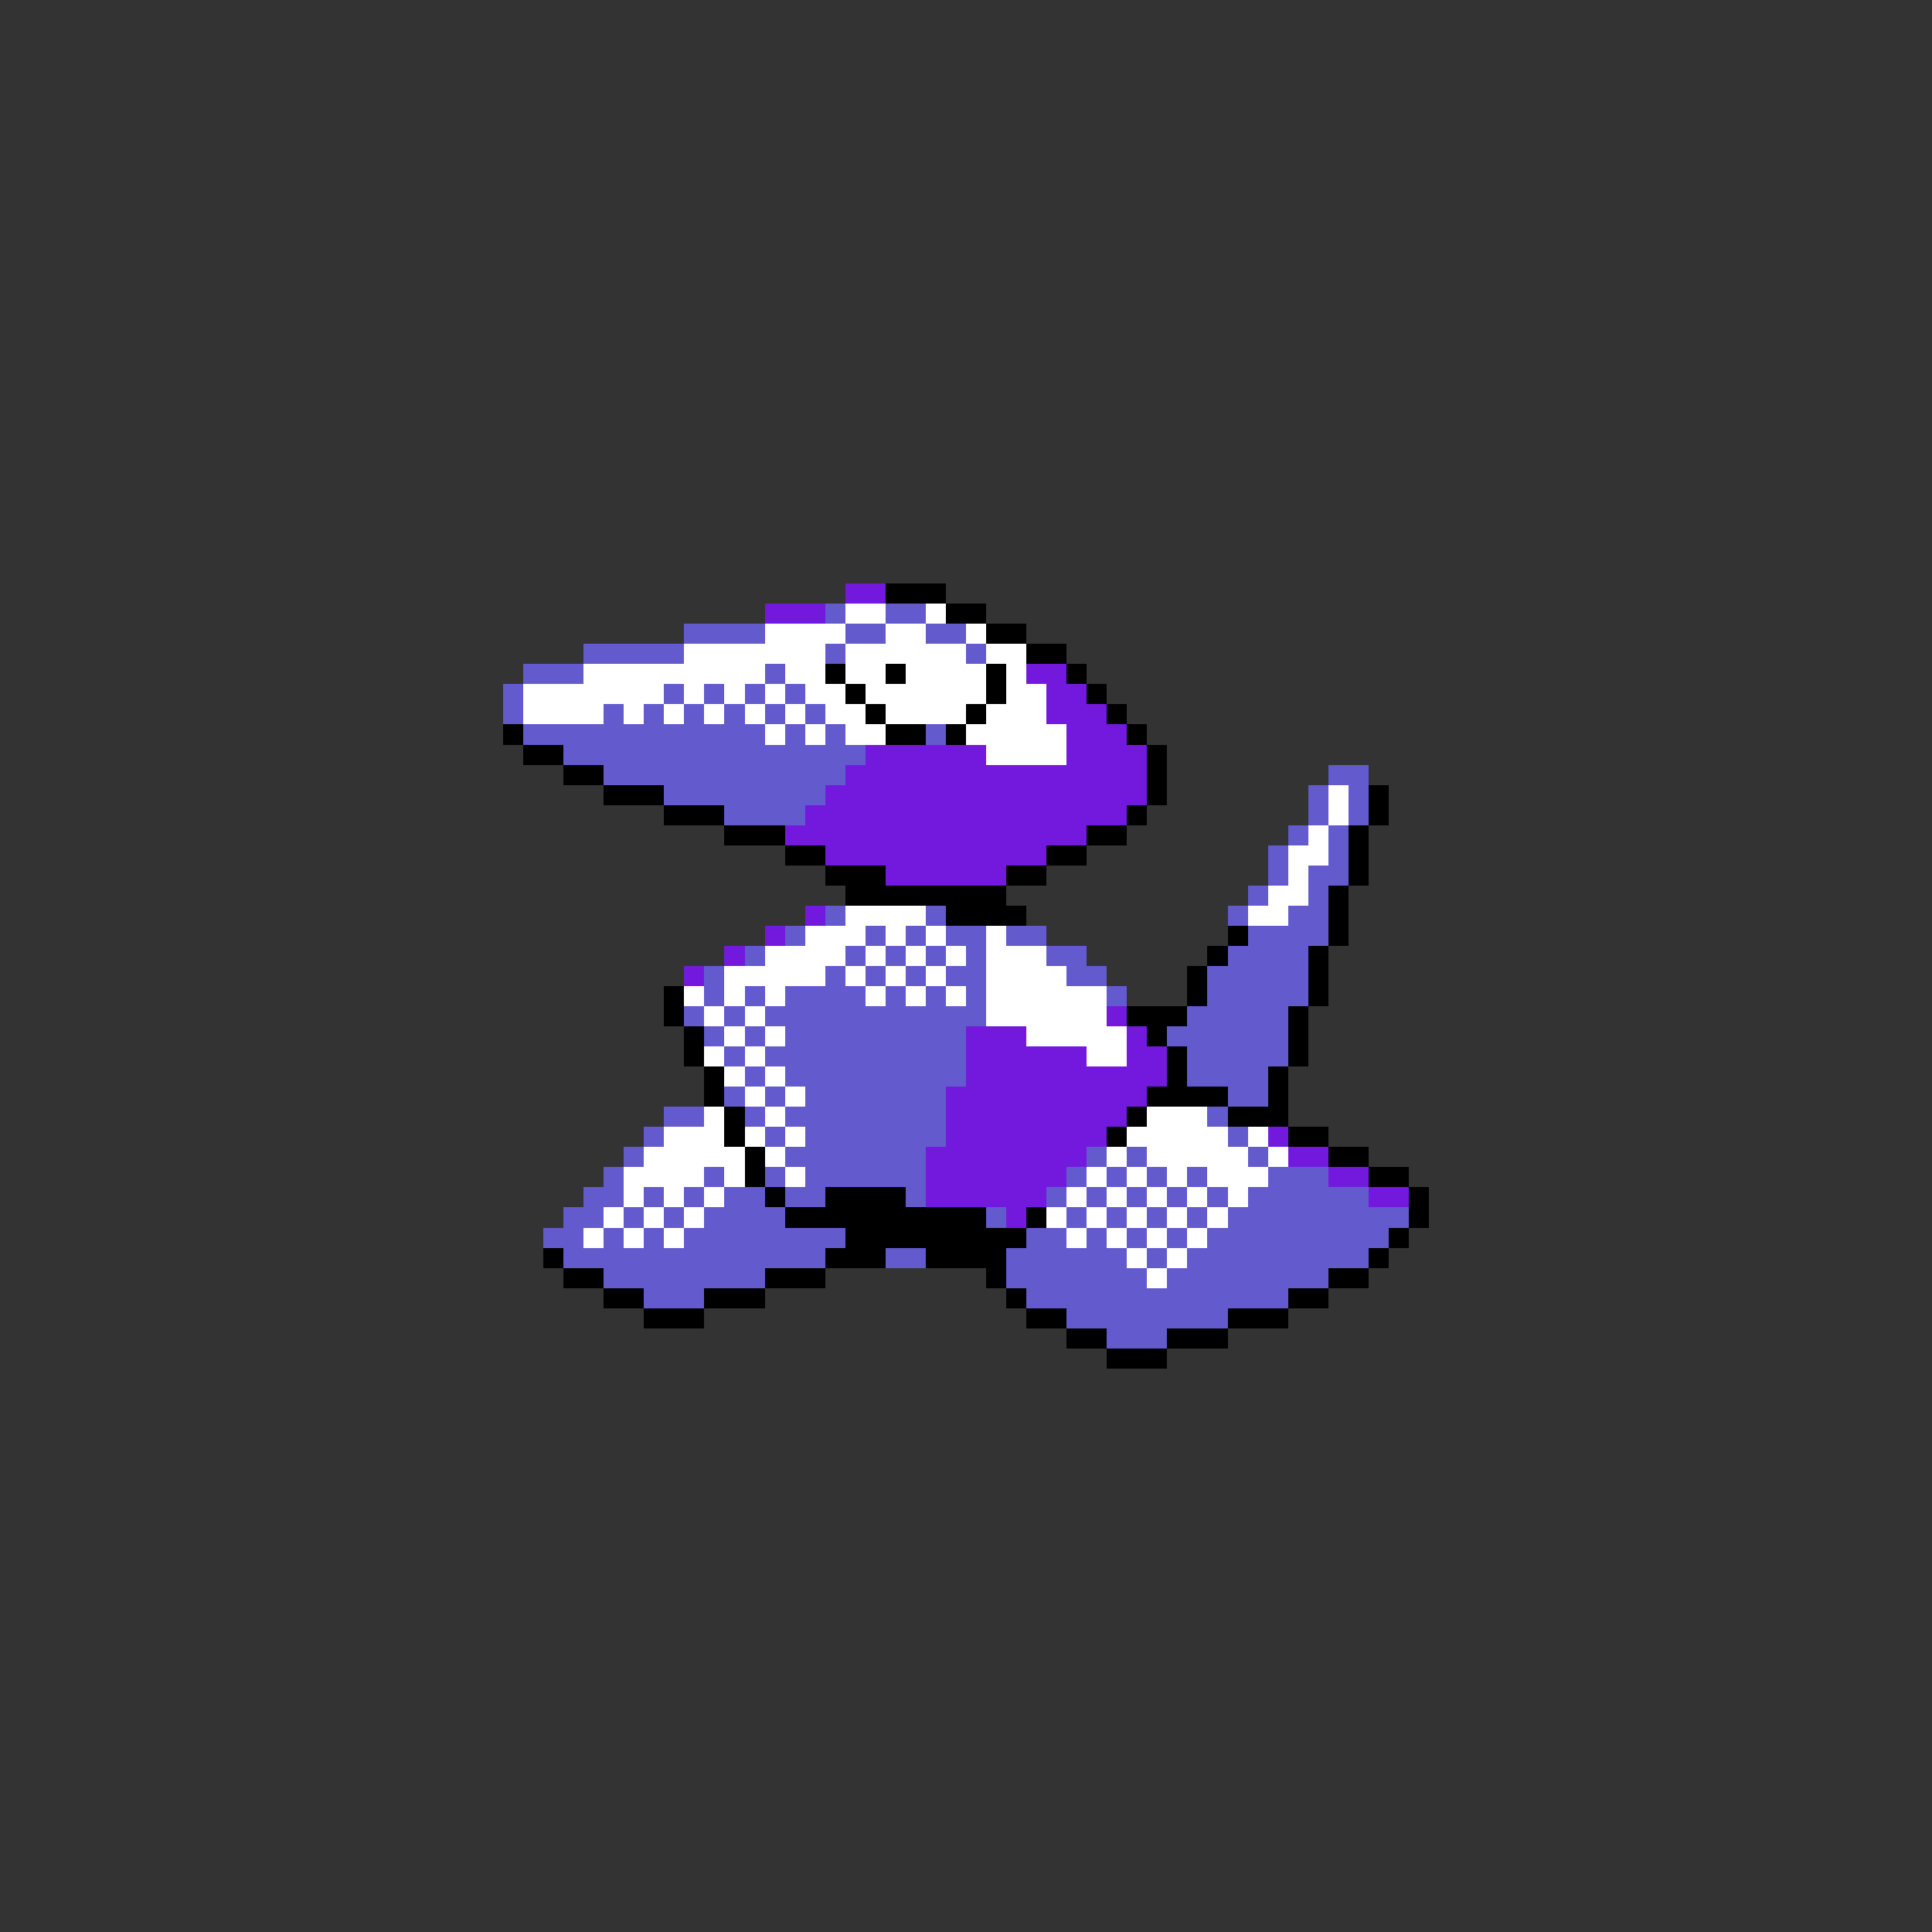 <svg xmlns="http://www.w3.org/2000/svg" viewBox="0 -0.5 96 96" shape-rendering="crispEdges">
<rect x="0" y="-0.5" width="96" height="96" fill="#333333" stroke="none"/>
<path stroke="#7319de" d="M42 29h2M38 30h3M51 33h2M52 34h2M52 35h3M53 36h3M43 37h6M53 37h4M42 38h15M41 39h16M40 40h16M39 41h15M41 42h11M44 43h6M40 45h1M38 46h1M36 47h1M34 48h1M55 50h1M48 51h3M56 51h1M48 52h6M56 52h2M48 53h10M47 54h10M47 55h9M47 56h8M63 56h1M46 57h8M64 57h2M46 58h7M66 58h2M46 59h6M68 59h2M50 60h1" />
<path stroke="#000000" d="M44 29h3M47 30h2M49 31h2M51 32h2M41 33h1M44 33h1M49 33h1M53 33h1M42 34h1M49 34h1M54 34h1M43 35h1M48 35h1M55 35h1M25 36h1M44 36h2M47 36h1M56 36h1M26 37h2M57 37h1M28 38h2M57 38h1M30 39h3M57 39h1M68 39h1M33 40h3M56 40h1M68 40h1M36 41h3M54 41h2M67 41h1M39 42h2M52 42h2M67 42h1M41 43h3M50 43h2M67 43h1M42 44h8M66 44h1M47 45h4M66 45h1M61 46h1M66 46h1M60 47h1M65 47h1M59 48h1M65 48h1M33 49h1M59 49h1M65 49h1M33 50h1M56 50h3M64 50h1M34 51h1M57 51h1M64 51h1M34 52h1M58 52h1M64 52h1M35 53h1M58 53h1M63 53h1M35 54h1M57 54h4M63 54h1M36 55h1M56 55h1M61 55h3M36 56h1M55 56h1M64 56h2M37 57h1M66 57h2M37 58h1M68 58h2M38 59h1M41 59h4M70 59h1M39 60h10M51 60h1M70 60h1M42 61h9M69 61h1M27 62h1M41 62h3M46 62h4M68 62h1M28 63h2M38 63h3M49 63h1M66 63h2M30 64h2M35 64h3M50 64h1M64 64h2M32 65h3M51 65h2M61 65h3M53 66h2M58 66h3M55 67h3" />
<path stroke="#635ace" d="M41 30h1M44 30h2M34 31h4M42 31h2M46 31h2M29 32h5M41 32h1M48 32h1M26 33h3M38 33h1M25 34h1M33 34h1M35 34h1M37 34h1M39 34h1M25 35h1M30 35h1M32 35h1M34 35h1M36 35h1M38 35h1M40 35h1M26 36h12M39 36h1M41 36h1M46 36h1M28 37h15M30 38h12M66 38h2M33 39h8M65 39h1M67 39h1M36 40h4M65 40h1M67 40h1M64 41h1M66 41h1M63 42h1M66 42h1M63 43h1M65 43h2M62 44h1M65 44h1M41 45h1M46 45h1M61 45h1M64 45h2M39 46h1M43 46h1M45 46h1M47 46h2M50 46h2M62 46h4M37 47h1M42 47h1M44 47h1M46 47h1M48 47h1M52 47h2M61 47h4M35 48h1M41 48h1M43 48h1M45 48h1M47 48h2M53 48h2M60 48h5M35 49h1M37 49h1M39 49h4M44 49h1M46 49h1M48 49h1M55 49h1M60 49h5M34 50h1M36 50h1M38 50h11M59 50h5M35 51h1M37 51h1M39 51h9M58 51h6M36 52h1M38 52h10M59 52h5M37 53h1M39 53h9M59 53h4M36 54h1M38 54h1M40 54h7M61 54h2M33 55h2M37 55h1M39 55h8M60 55h1M32 56h1M38 56h1M40 56h7M61 56h1M31 57h1M39 57h7M54 57h1M56 57h1M62 57h1M30 58h1M35 58h1M38 58h1M40 58h6M53 58h1M55 58h1M57 58h1M59 58h1M63 58h3M29 59h2M32 59h1M34 59h1M36 59h2M39 59h2M45 59h1M52 59h1M54 59h1M56 59h1M58 59h1M60 59h1M62 59h6M28 60h2M31 60h1M33 60h1M35 60h4M49 60h1M53 60h1M55 60h1M57 60h1M59 60h1M61 60h9M27 61h2M30 61h1M32 61h1M34 61h8M51 61h2M54 61h1M56 61h1M58 61h1M60 61h9M28 62h13M44 62h2M50 62h6M57 62h1M59 62h9M30 63h8M50 63h7M58 63h8M32 64h3M51 64h13M53 65h8M55 66h3" />
<path stroke="#ffffff" d="M42 30h2M46 30h1M38 31h4M44 31h2M48 31h1M34 32h7M42 32h6M49 32h2M29 33h9M39 33h2M42 33h2M45 33h4M50 33h1M26 34h7M34 34h1M36 34h1M38 34h1M40 34h2M43 34h6M50 34h2M26 35h4M31 35h1M33 35h1M35 35h1M37 35h1M39 35h1M41 35h2M44 35h4M49 35h3M38 36h1M40 36h1M42 36h2M48 36h5M49 37h4M66 39h1M66 40h1M65 41h1M64 42h2M64 43h1M63 44h2M42 45h4M62 45h2M40 46h3M44 46h1M46 46h1M49 46h1M38 47h4M43 47h1M45 47h1M47 47h1M49 47h3M36 48h5M42 48h1M44 48h1M46 48h1M49 48h4M34 49h1M36 49h1M38 49h1M43 49h1M45 49h1M47 49h1M49 49h6M35 50h1M37 50h1M49 50h6M36 51h1M38 51h1M51 51h5M35 52h1M37 52h1M54 52h2M36 53h1M38 53h1M37 54h1M39 54h1M35 55h1M38 55h1M57 55h3M33 56h3M37 56h1M39 56h1M56 56h5M62 56h1M32 57h5M38 57h1M55 57h1M57 57h5M63 57h1M31 58h4M36 58h1M39 58h1M54 58h1M56 58h1M58 58h1M60 58h3M31 59h1M33 59h1M35 59h1M53 59h1M55 59h1M57 59h1M59 59h1M61 59h1M30 60h1M32 60h1M34 60h1M52 60h1M54 60h1M56 60h1M58 60h1M60 60h1M29 61h1M31 61h1M33 61h1M53 61h1M55 61h1M57 61h1M59 61h1M56 62h1M58 62h1M57 63h1" />
</svg>